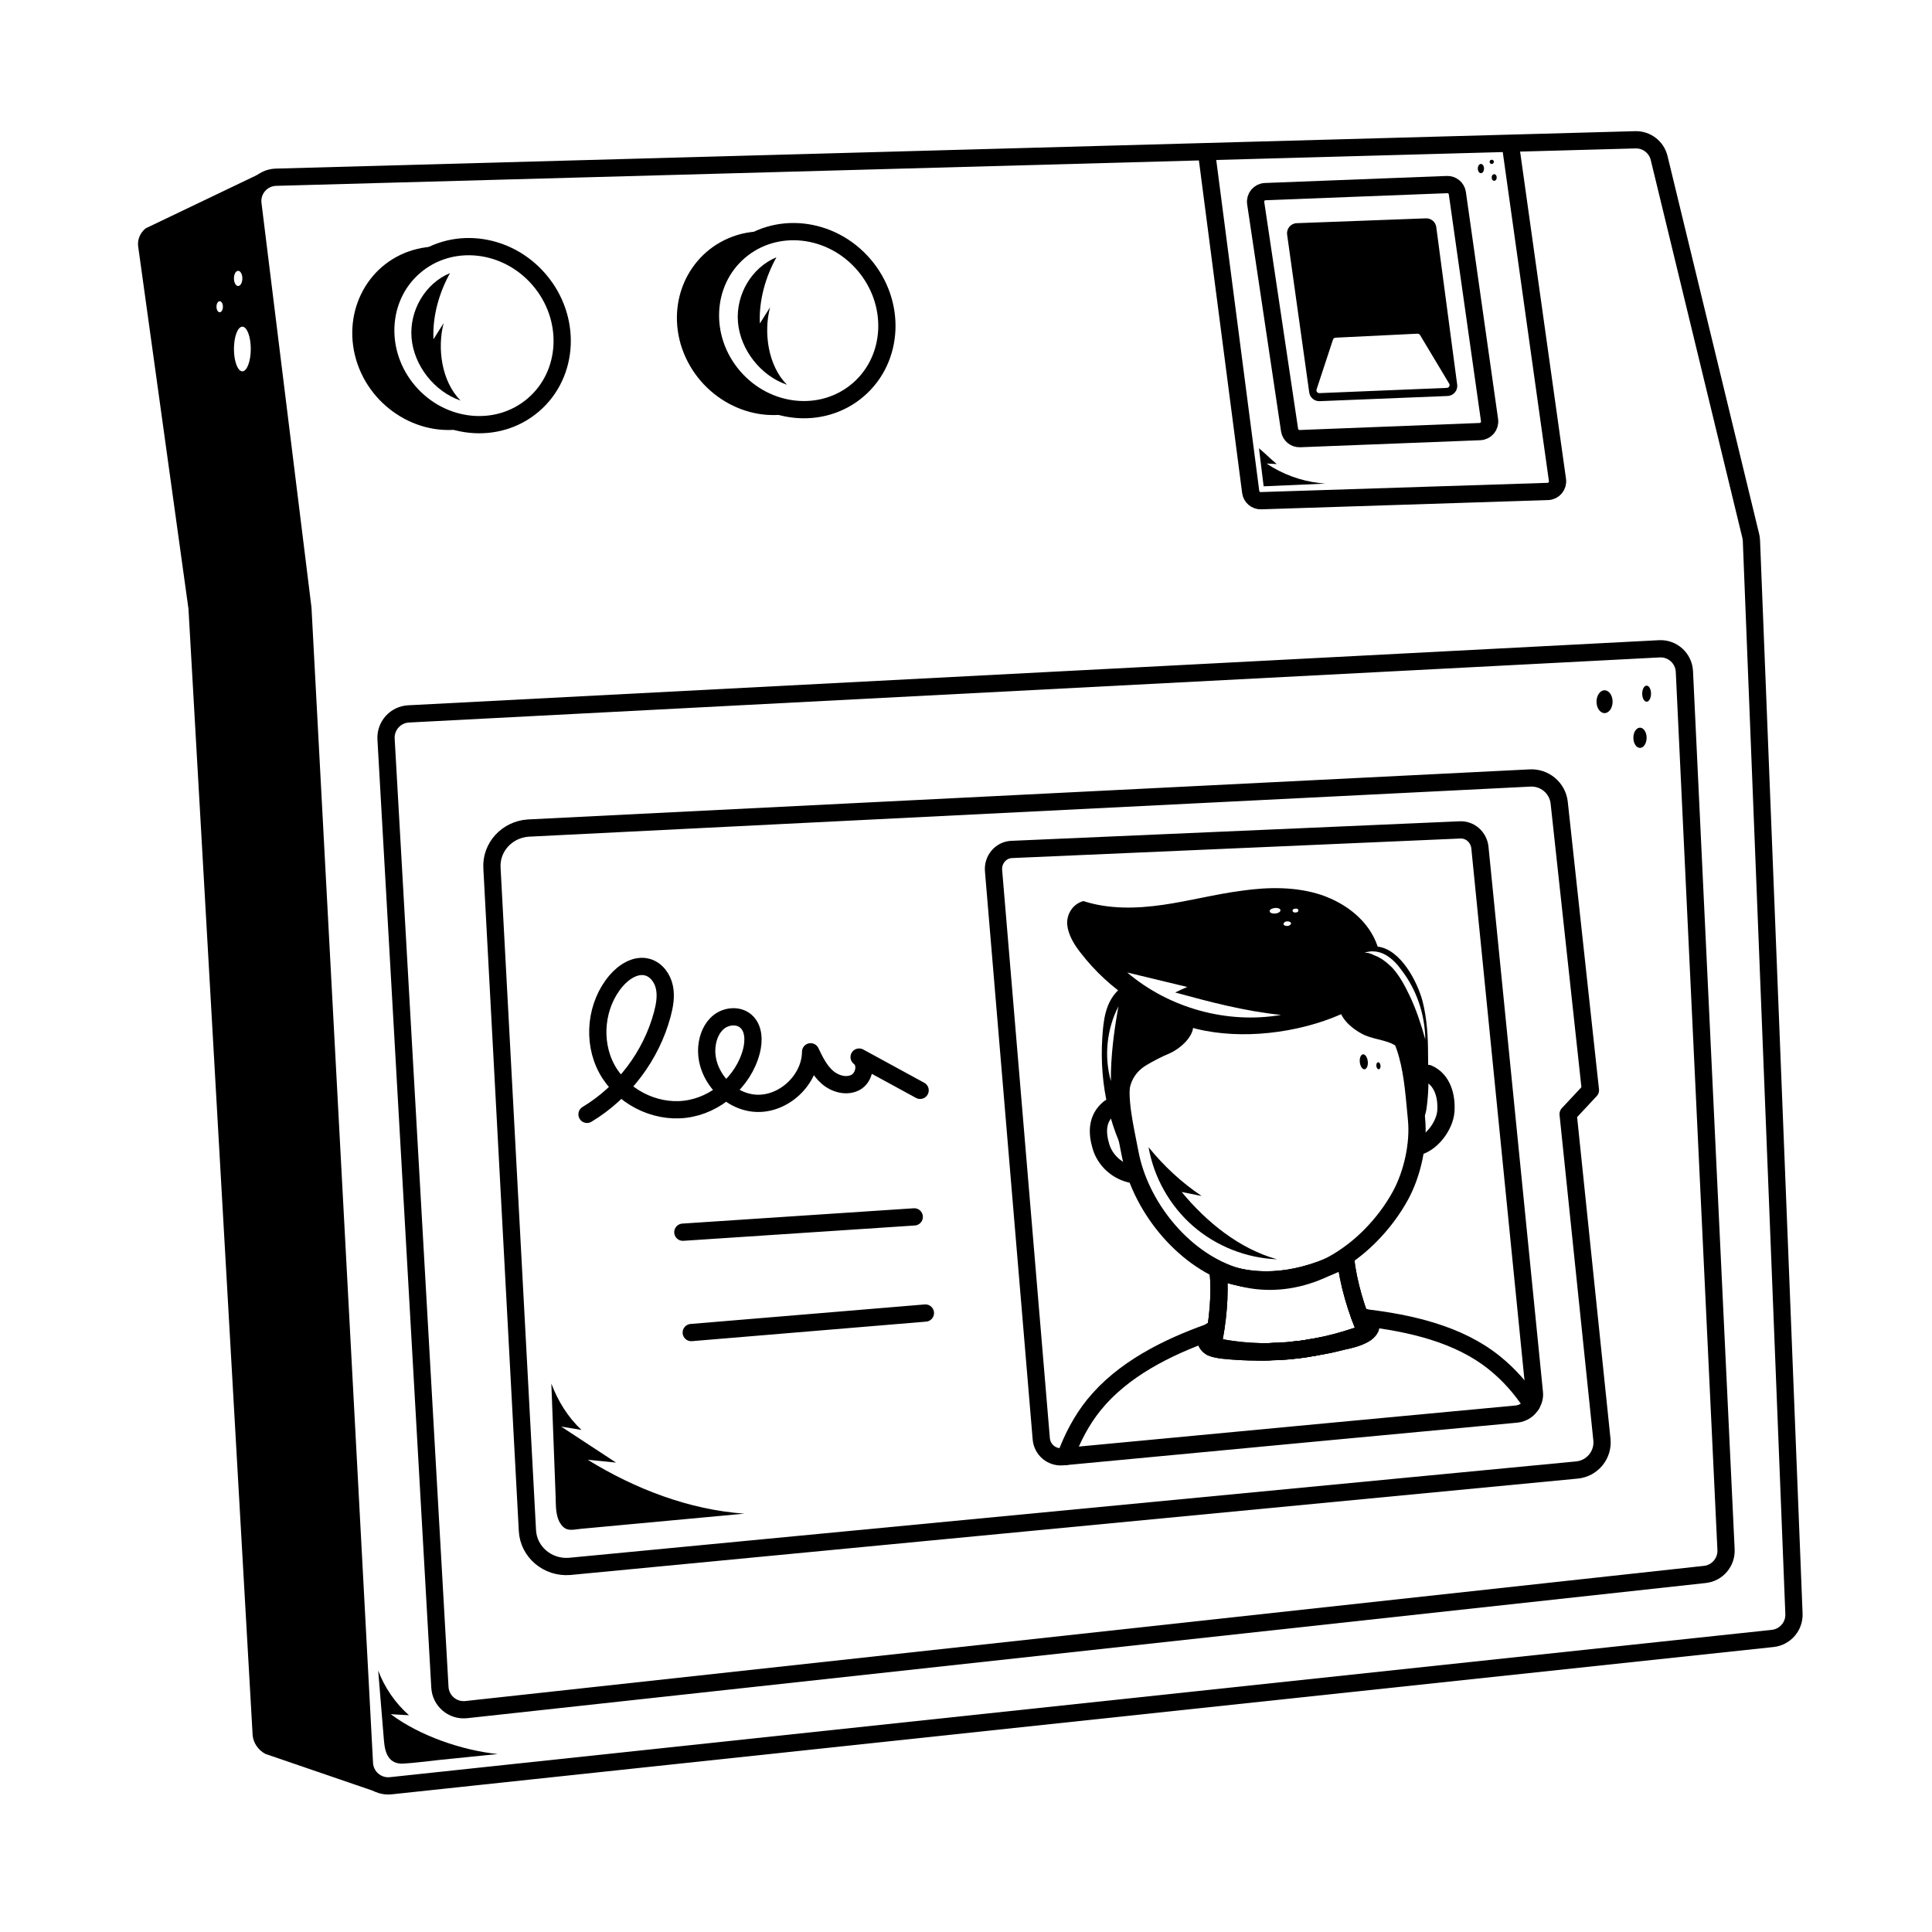<?xml version="1.0" encoding="utf-8"?>
<!-- Generator: Adobe Illustrator 26.0.1, SVG Export Plug-In . SVG Version: 6.00 Build 0)  -->
<svg version="1.1" id="Layer_1" xmlns="http://www.w3.org/2000/svg" xmlns:xlink="http://www.w3.org/1999/xlink" x="0px" y="0px"
	 viewBox="0 0 56 56" style="enable-background:new 0 0 56 56;" xml:space="preserve">
<style type="text/css">
	.st0{fill:none;stroke:#000000;stroke-width:0.5;stroke-linecap:round;stroke-linejoin:round;stroke-miterlimit:10;}
	.st1{fill:#FFFFFF;}
	.st2{fill:none;stroke:#000000;stroke-linecap:round;stroke-linejoin:round;stroke-miterlimit:10;}
	.st3{fill:none;stroke:#000000;stroke-width:0.75;stroke-linecap:round;stroke-linejoin:round;stroke-miterlimit:10;}
	
		.st4{fill:none;stroke:#000000;stroke-width:0.5;stroke-linecap:round;stroke-linejoin:round;stroke-dasharray:2.884,2.884;}
	.st5{fill:none;stroke:#030303;stroke-width:0.5;stroke-linecap:round;stroke-linejoin:round;stroke-miterlimit:10;}
	.st6{stroke:#000000;stroke-width:0.5;stroke-linecap:round;stroke-linejoin:round;stroke-miterlimit:10;}
	
		.st7{fill:none;stroke:#000000;stroke-width:0.5;stroke-linecap:round;stroke-linejoin:round;stroke-dasharray:3.012,3.012;}
	.st8{fill:#030303;}
	.st9{fill:none;stroke:#FFFFFF;stroke-width:0.25;stroke-linecap:round;stroke-linejoin:round;stroke-miterlimit:10;}
	.st10{fill:none;stroke:#000000;stroke-width:0.5;stroke-linecap:round;stroke-linejoin:round;stroke-dasharray:3.444,3.444;}
	
		.st11{fill:none;stroke:#000000;stroke-width:0.5;stroke-linecap:round;stroke-linejoin:round;stroke-dasharray:3.328,3.328;}
</style>
<g id="Profile_Scanner">
	<g>
		<path class="st0" d="M7.997,5.137l39.404-1.085c0.326-0.009,0.613,0.211,0.69,0.528
			l2.656,10.955c0.011,0.044,0.017,0.09,0.019,0.135l1.233,31.107
			c0.014,0.363-0.255,0.675-0.617,0.714L11.326,51.761
			c-0.393,0.042-0.742-0.255-0.763-0.65L8.781,17.658
			c-0.001-0.016-0.002-0.032-0.004-0.048L7.331,5.912
			C7.281,5.508,7.59,5.149,7.997,5.137z"/>
		<path class="st0" d="M11.843,20.693l36.254-1.887c0.382-0.02,0.707,0.275,0.726,0.657
			l1.207,25.454c0.017,0.365-0.252,0.68-0.615,0.719l-35.9,3.918
			c-0.393,0.043-0.742-0.252-0.764-0.647l-1.561-27.485
			C11.168,21.04,11.461,20.713,11.843,20.693z"/>
		<path class="st0" d="M14.26,25.16c-0.036-0.6,0.433-1.116,1.051-1.158l29.026-1.451
			c0.432-0.028,0.81,0.287,0.857,0.715l0.905,8.334l-0.646,0.692l0.979,9.43
			c0.049,0.445-0.277,0.844-0.725,0.887l-29.198,2.794
			c-0.633,0.05-1.185-0.416-1.221-1.031L14.26,25.16z"/>
		<path class="st0" d="M34.994,4.581l1.258,9.678c0.019,0.149,0.149,0.259,0.299,0.254
			l8.314-0.268c0.173-0.006,0.303-0.16,0.279-0.332l-1.343-9.574"/>
		<path class="st0" d="M36.674,5.554l5.268-0.204c0.149-0.006,0.279,0.102,0.3,0.25
			l0.933,6.578c0.024,0.171-0.105,0.326-0.277,0.332l-5.219,0.204
			c-0.149,0.006-0.278-0.101-0.3-0.248l-0.982-6.579
			C36.371,5.716,36.5,5.56,36.674,5.554z"/>
		<path d="M13.853,12.308c-0.08,0.04-0.16,0.06-0.24,0.08
			c-1.39,0.35-2.87-0.54-3.29-1.96c-0.42-1.43,0.37-2.87,1.76-3.21
			c0.36-0.09,0.72-0.09,1.07-0.03c-0.05,0.01-0.1,0.02-0.15,0.03
			c-1.35,0.33-2.12,1.73-1.71,3.11C11.643,11.508,12.713,12.288,13.853,12.308z
			"/>
		<path d="M41.631,6.582c-0.02-0.149-0.15-0.259-0.3-0.253l-3.745,0.14
			c-0.173,0.006-0.302,0.161-0.278,0.332l0.641,4.576
			c0.021,0.148,0.151,0.257,0.301,0.251l3.71-0.15
			c0.171-0.007,0.3-0.16,0.277-0.33L41.631,6.582z M41.937,11.243l-3.694,0.152
			c-0.057,0.002-0.099-0.053-0.081-0.108l0.475-1.443
			c0.011-0.032,0.04-0.055,0.074-0.056l2.375-0.116
			c0.03-0.001,0.059,0.014,0.075,0.04l0.844,1.408
			C42.036,11.173,42,11.241,41.937,11.243z"/>
		<g>
			<path class="st0" d="M32.822,34.041c-0.419-0.072-0.785-0.395-0.908-0.803
				c-0.123-0.407-0.128-0.823,0.241-1.123"/>
			<path class="st0" d="M41.046,33.245c0.436-0.073,0.832-0.61,0.863-1.034
				c0.031-0.424-0.092-0.91-0.51-1.095"/>
			<path class="st0" d="M37.88,28.347c0.709,0.081,1.423,0.234,1.972,0.677
				c0.48,0.388,0.78,0.963,0.943,1.558s0.204,1.25,0.264,1.864
				c0.07,0.714-0.123,1.576-0.463,2.202c-0.234,0.43-0.534,0.825-0.878,1.172
				c-1.049,1.059-2.538,1.633-3.999,1.139c-1.468-0.496-2.679-2.017-2.966-3.539
				c-0.147-0.779-0.355-1.569-0.219-2.351c0.036-0.206,0.089-0.41,0.159-0.607"/>
			<path class="st0" d="M35.233,38.538c-0.03,0.01-0.06,0.02-0.1,0.03
				c-0.03,0.01-0.05,0.03-0.07,0.05h-0.01v0.01
				c-0.06,0.06-0.11,0.12-0.1,0.2c0,0.1,0.07,0.18,0.16,0.23
				c0.09,0.04,0.19,0.05,0.28,0.07c0.36,0.04,0.72,0.06,1.09,0.06
				c0.03,0,0.06,0,0.09,0c0.02,0,0.04,0,0.06,0c0.05,0,0.11,0,0.16-0.01
				c0.06,0,0.13-0.01,0.19-0.01c0.06,0.01,0.12,0,0.18-0.01
				c0.12,0,0.24-0.01,0.36-0.03c0.15-0.01,0.3-0.03,0.44-0.06
				c0.08-0.01,0.16-0.02,0.24-0.04c0.01,0,0.03,0,0.04-0.01
				c0.04,0,0.09-0.01,0.13-0.02c0.17-0.03,0.33-0.07,0.5-0.11
				c0.17-0.04,0.34-0.07,0.51-0.14c0.07-0.03,0.15-0.06,0.22-0.12
				c0.05-0.03,0.09-0.08,0.12-0.14c0.04-0.12-0.04-0.24-0.15-0.29
				c-0.02-0.01-0.03-0.02-0.05-0.02c-0.03-0.01-0.07-0.02-0.11-0.02"
				/>
			<path class="st0" d="M30.885,42.217c0.199-0.539,0.465-1.052,0.824-1.496
				c0.828-1.023,2.101-1.663,3.354-2.108"/>
			<path class="st0" d="M44.395,40.704c-0.3-0.459-0.66-0.867-1.088-1.209
				c-1.032-0.828-2.431-1.144-3.739-1.299c-0.008-0-0.008-0-0.017-0"/>
			<path d="M35.286,39.037c-0.105,0.013-0.214-0.049-0.257-0.145
				c-0.043-0.096-0.017-0.219,0.062-0.289s0.204-0.081,0.294-0.027
				C35.35,38.729,35.32,38.885,35.286,39.037z"/>
			<path d="M39.352,38.312c-0.014-0.029-0.028-0.066-0.006-0.091
				c0.019-0.021,0.052-0.018,0.08-0.012c0.067,0.015,0.135,0.038,0.187,0.082
				c0.052,0.044,0.087,0.115,0.074,0.182c-0.012,0.063-0.106,0.19-0.178,0.133
				c-0.035-0.028-0.053-0.085-0.072-0.124C39.408,38.426,39.38,38.369,39.352,38.312
				z"/>
			<path d="M37.016,36.501c-0.89-0.033-1.766-0.38-2.437-0.965
				s-1.134-1.406-1.287-2.284c0.444,0.549,0.953,1.021,1.539,1.415
				c-0.193-0.039-0.387-0.078-0.58-0.117
				C34.971,35.423,35.926,36.199,37.016,36.501z"/>
			
				<ellipse transform="matrix(0.994 -0.11 0.11 0.994 -3.144 4.532)" cx="39.526" cy="30.777" rx="0.116" ry="0.218"/>
			
				<ellipse transform="matrix(0.994 -0.11 0.11 0.994 -3.154 4.579)" cx="39.95" cy="30.893" rx="0.06" ry="0.102"/>
			<path d="M32.417,28.696c-0.386,0.369-0.434,0.897-0.466,1.378
				c-0.045,0.686,0.009,1.378,0.169,2.046c0.08,0.334,0.187,0.662,0.321,0.98
				c0.05,0.119,0.145,0.439,0.295,0.478c0.277,0.073,0.101-0.684,0.09-0.79
				c-0.032-0.309-0.069-0.618-0.095-0.928c-0.032-0.393,0.12-0.756,0.488-0.98
				c0.22-0.133,0.452-0.25,0.691-0.352c0.244-0.104,0.686-0.447,0.677-0.805
				L32.417,28.696z M32.2,31.336c-0.202-0.716-0.122-1.506,0.219-2.167
				C32.291,29.875,32.192,30.62,32.2,31.336z"/>
			<path d="M41.393,30.578c0-0.52-0.03-1.05-0.16-1.56
				c-0.15-0.56-0.63-1.5-1.3-1.58c-0.13-0.02-0.26,0-0.4,0.05
				c-0.29,0.11-0.47,0.39-0.6,0.67c-0.14,0.3-0.24,0.64-0.17,0.97
				c0.02,0.1,0.06,0.19,0.11,0.27c0.12,0.24,0.35,0.43,0.59,0.56
				c0.3,0.17,0.69,0.17,0.97,0.34c0.24,0.14,0.3,0.52,0.32,0.77
				c0.04,0.41,0.08,0.82,0.11,1.24c0.03,0.28,0.21,0.35,0.38,0.14
				c0.11-0.16,0.12-0.44,0.14-0.63
				C41.423,31.408,41.393,30.998,41.393,30.578z M40.863,28.868
				c-0.14-0.29-0.29-0.58-0.51-0.82c-0.16-0.16-0.34-0.3-0.55-0.37
				c-0.08-0.04-0.17-0.06-0.26-0.07c0.1-0.03,0.2-0.04,0.31-0.03
				c0.11,0.01,0.22,0.05,0.31,0.1c0.19,0.11,0.34,0.27,0.46,0.44
				c0.44,0.57,0.68,1.29,0.69,2.01
				C41.193,29.698,41.053,29.268,40.863,28.868z"/>
			<path d="M39.933,27.438c-0.24-0.73-0.9-1.25-1.64-1.5
				c-0.73-0.24-1.53-0.23-2.3-0.12c-0.77,0.1-1.52,0.3-2.29,0.41
				c-0.76,0.11-1.56,0.13-2.3-0.11c-0.3,0.08-0.49,0.37-0.47,0.68
				c0.03,0.3,0.2,0.58,0.39,0.82c0.83,1.08,2.03,1.86,3.34,2.2
				c1.32,0.33,2.96,0.13,4.21-0.42l0.93-1.72
				c-0.08-0.04-0.17-0.06-0.26-0.07c0.1-0.03,0.2-0.04,0.31-0.03
				L39.933,27.438z M36.953,26.318c0.08-0.01,0.16,0.02,0.16,0.06
				c0.01,0.05-0.06,0.09-0.14,0.1c-0.09,0.01-0.17-0.02-0.17-0.06
				C36.793,26.368,36.863,26.328,36.953,26.318z M32.673,28.188
				c0.59,0.14,1.15,0.28,1.74,0.42c-0.12,0.05-0.23,0.1-0.35,0.16
				c1.03,0.28,2.01,0.54,3.07,0.65C35.563,29.688,33.883,29.218,32.673,28.188
				z M37.323,26.838c-0.06,0.01-0.12-0.02-0.12-0.05
				c0-0.04,0.04-0.08,0.1-0.08c0.06-0.01,0.11,0.02,0.12,0.05
				C37.423,26.798,37.373,26.838,37.323,26.838z M37.563,26.448
				c-0.05,0.01-0.09-0.01-0.1-0.05c0-0.03,0.03-0.06,0.08-0.06
				c0.05-0.01,0.09,0.01,0.09,0.05C37.643,26.418,37.603,26.448,37.563,26.448
				z"/>
			<path class="st0" d="M39.604,38.63c-0.288-0.636-0.526-1.452-0.602-2.14
				c-1.265,0.642-2.507,0.806-3.696,0.347c0.076,0.688-0.013,1.495-0.155,2.178
				C36.606,39.337,38.092,39.188,39.604,38.63z"/>
			<path class="st0" d="M39.604,38.63c-0.288-0.636-0.526-1.452-0.602-2.14
				c-1.265,0.642-2.507,0.806-3.696,0.347c0.076,0.688-0.013,1.495-0.155,2.178
				C36.606,39.337,38.092,39.188,39.604,38.63z"/>
			<path class="st0" d="M35.233,38.538c-0.03,0.01-0.06,0.02-0.1,0.03
				c-0.03,0.01-0.05,0.03-0.07,0.05h-0.01v0.01
				c-0.06,0.06-0.11,0.12-0.1,0.2c0,0.1,0.07,0.18,0.16,0.23
				c0.09,0.04,0.19,0.05,0.28,0.07c0.36,0.04,0.72,0.06,1.09,0.06
				c0.03,0,0.06,0,0.09,0c0.14,0,0.27-0.01,0.41-0.02
				c0.06,0.01,0.12,0,0.18-0.01c0.12,0,0.24-0.01,0.36-0.03
				c0.15-0.01,0.3-0.03,0.44-0.06c0.08-0.01,0.16-0.02,0.24-0.04
				c0.23-0.03,0.45-0.08,0.67-0.14c0.17-0.04,0.34-0.07,0.51-0.14
				c0.07-0.03,0.15-0.06,0.22-0.12c0.05-0.03,0.09-0.08,0.12-0.14
				c0.04-0.12-0.04-0.24-0.15-0.29"/>
		</g>
		<path class="st0" d="M44.474,40.358c0.016,0.127-0.019,0.245-0.079,0.346
			c-0.086,0.151-0.239,0.26-0.433,0.283l-5.528,0.518l-0.989,0.093l-6.559,0.619
			l-0.101,0.008c-0.304,0.023-0.581-0.208-0.604-0.529L28.799,25.242
			c-0.031-0.321,0.208-0.606,0.521-0.62l12.981-0.566
			c0.304-0.023,0.564,0.208,0.595,0.512L44.474,40.358z"/>
		<path class="st0" d="M17.015,32.3c1.062-0.639,1.861-1.701,2.182-2.898
			c0.068-0.255,0.116-0.525,0.062-0.783c-0.054-0.259-0.228-0.506-0.482-0.582
			c-0.339-0.101-0.692,0.126-0.921,0.395c-0.586,0.69-0.698,1.744-0.27,2.542
			c0.428,0.797,1.369,1.287,2.268,1.179c0.899-0.107,1.698-0.805,1.926-1.681
			c0.08-0.306,0.074-0.68-0.171-0.881c-0.213-0.176-0.549-0.145-0.767,0.025
			c-0.218,0.17-0.328,0.449-0.353,0.724c-0.073,0.806,0.618,1.6,1.427,1.64
			c0.808,0.04,1.574-0.683,1.58-1.493c0.127,0.266,0.26,0.54,0.482,0.735
			c0.222,0.195,0.557,0.291,0.818,0.153s0.344-0.56,0.106-0.735
			c0.589,0.321,1.179,0.643,1.768,0.964"/>
		<line class="st0" x1="19.793" y1="35.716" x2="26.5" y2="35.272"/>
		<line class="st0" x1="20.036" y1="38.625" x2="26.823" y2="38.059"/>
		<path d="M21.573,43.874c-0.225,0.021-0.451,0.042-0.676,0.063
			c-0.924,0.086-1.848,0.172-2.772,0.257c-0.429,0.04-0.859,0.08-1.288,0.12
			c-0.243,0.023-0.424,0.095-0.585-0.142c-0.156-0.23-0.137-0.535-0.147-0.8
			c-0.015-0.396-0.03-0.792-0.045-1.189c-0.026-0.693-0.053-1.386-0.079-2.079
			c0.193,0.51,0.476,0.969,0.873,1.343c-0.196-0.032-0.391-0.064-0.587-0.096
			c0.53,0.348,1.06,0.695,1.59,1.043c-0.274-0.027-0.548-0.055-0.822-0.082
			C18.399,43.155,19.972,43.76,21.573,43.874z"/>
		<ellipse cx="46.509" cy="20.339" rx="0.233" ry="0.331"/>
		<ellipse cx="47.728" cy="20.106" rx="0.128" ry="0.233"/>
		<ellipse cx="47.536" cy="21.385" rx="0.192" ry="0.293"/>
		<path d="M38.413,14.018l-1.786,0.078l-0.135-1.103
			c0.175,0.145,0.34,0.313,0.515,0.458c-0.098-0.005-0.196-0.01-0.295-0.015
			c0.456,0.307,0.987,0.503,1.534,0.565"/>
		<ellipse cx="42.925" cy="4.886" rx="0.09" ry="0.134"/>
		<circle cx="43.239" cy="4.691" r="0.061"/>
		<ellipse cx="43.31" cy="5.145" rx="0.072" ry="0.096"/>
		
			<ellipse transform="matrix(0.758 -0.652 0.652 0.758 -3.022 11.312)" class="st0" cx="13.741" cy="9.731" rx="2.491" ry="2.645"/>
		<path d="M23.263,11.878c-0.08,0.04-0.16,0.06-0.24,0.08
			c-1.39,0.34-2.86-0.54-3.29-1.97c-0.42-1.43,0.37-2.86,1.76-3.21
			c0.37-0.09,0.74-0.09,1.09-0.02c-0.06,0-0.11,0.02-0.17,0.03
			c-1.35,0.33-2.12,1.72-1.71,3.11
			C21.053,11.078,22.123,11.858,23.263,11.878z"/>
		
			<ellipse transform="matrix(0.758 -0.652 0.652 0.758 -0.463 17.344)" class="st0" cx="23.155" cy="9.297" rx="2.491" ry="2.645"/>
		<path d="M13.349,11.61c-0.762-0.26-1.354-1.018-1.42-1.816
			c-0.066-0.798,0.399-1.582,1.115-1.878c-0.316,0.57-0.511,1.248-0.48,1.918
			c0.099-0.156,0.197-0.313,0.296-0.469
			C12.668,10.091,12.798,11.055,13.349,11.61z"/>
		<path d="M22.81,11.152c-0.762-0.26-1.354-1.018-1.42-1.816
			c-0.066-0.798,0.399-1.582,1.115-1.878c-0.316,0.57-0.511,1.248-0.48,1.918
			c0.099-0.156,0.197-0.313,0.296-0.469C22.129,9.633,22.259,10.597,22.81,11.152
			z"/>
		<path d="M14.423,50.842c-0.563,0.057-1.125,0.114-1.688,0.171
			c-0.346,0.035-0.695,0.086-1.042,0.106c-0.417,0.023-0.533-0.293-0.563-0.656
			c-0.024-0.294-0.048-0.589-0.073-0.883c-0.032-0.386-0.064-0.772-0.095-1.158
			c0.185,0.492,0.498,0.948,0.893,1.295c-0.176-0.01-0.353-0.02-0.529-0.03
			C12.172,50.319,13.394,50.734,14.423,50.842z"/>
		<path d="M10.563,51.108L8.783,17.658c0-0.02,0-0.03-0.01-0.05L7.333,5.908
			C7.293,5.628,7.443,5.368,7.673,5.238C7.623,5.178,7.563,5.108,7.503,5.048
			L4.223,6.618C4.063,6.748,3.983,6.938,4.003,7.128l1.46,10.52l1.86,32.65
			c0.02,0.22,0.16,0.43,0.37,0.54l3.24,1.11
			c0.03-0.08,0.05-0.16,0.07-0.24C10.763,51.618,10.583,51.398,10.563,51.108
			z M6.903,7.85c0.067,0,0.122,0.099,0.122,0.22
			c0,0.122-0.055,0.22-0.122,0.22S6.781,8.192,6.781,8.07
			C6.781,7.949,6.835,7.85,6.903,7.85z M6.368,9.051
			c-0.052,0-0.093-0.072-0.093-0.16S6.316,8.731,6.368,8.731
			c0.052,0,0.093,0.072,0.093,0.16S6.42,9.051,6.368,9.051z M7.025,10.763
			c-0.135,0-0.244-0.29-0.244-0.647c0-0.358,0.109-0.647,0.244-0.647
			c0.135,0,0.244,0.29,0.244,0.647C7.268,10.473,7.159,10.763,7.025,10.763z"/>
	</g>
</g>
</svg>
